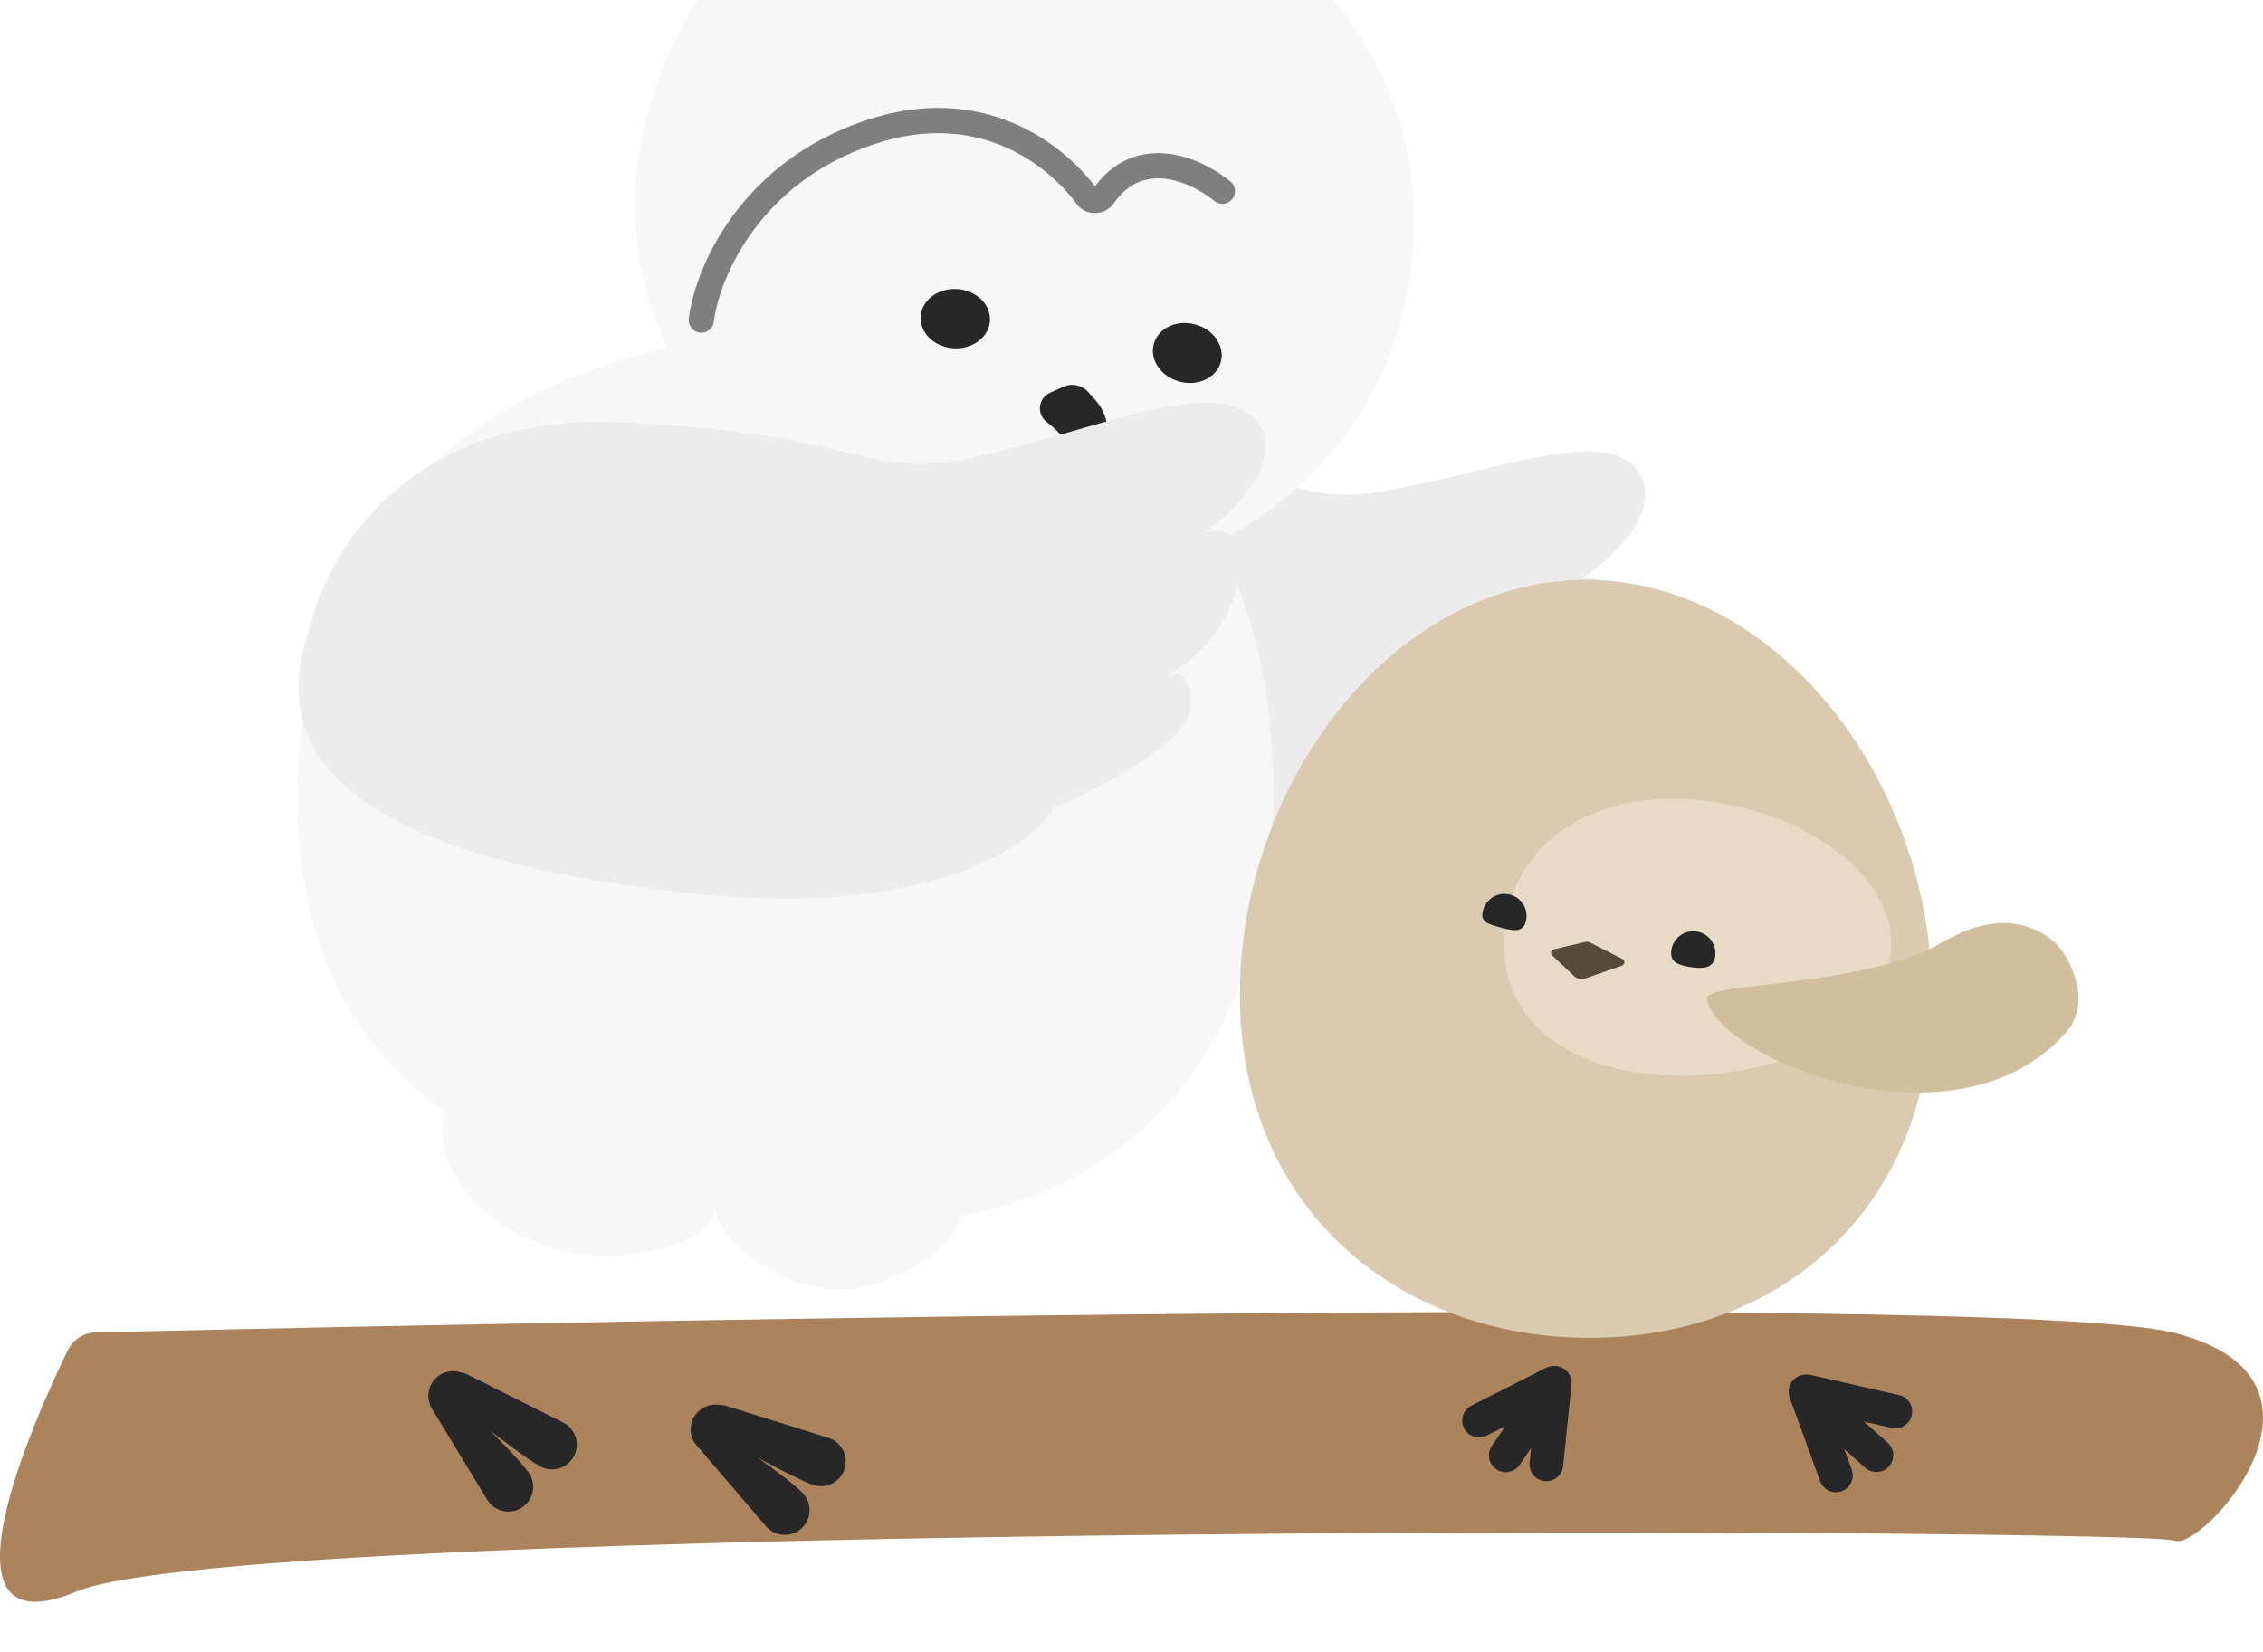 <svg width="126" height="92" viewBox="0 0 126 92" fill="none" xmlns="http://www.w3.org/2000/svg">
<g filter="url(#filter0_ii_1_5551)">
<path d="M121.069 77.025C111.377 74.561 16.547 76.733 5.34 76.999C4.657 77.015 4.069 77.392 3.77 78.006C1.941 81.766 -3.975 94.877 4.26 91.427C13.844 87.412 119.572 87.936 121.069 88.591C122.567 89.245 131.373 79.643 121.069 77.025Z" fill="#AB835C"/>
</g>
<g filter="url(#filter1_i_1_5551)">
<path d="M64.147 33.132C53.967 31.975 48.73 40.129 47.385 44.351C44.566 49.923 49.919 56.15 64.824 59.042C76.747 61.355 82.419 57.713 83.765 55.602C86.073 54.756 90.763 52.585 91.062 50.675C91.362 48.764 90.573 48.65 90.141 48.833C91.218 48.283 93.532 46.503 94.174 43.783C94.815 41.062 93.468 40.901 92.713 41.16C94.333 40.109 97.252 37.459 95.976 35.27C94.381 32.532 88.288 35.045 82.142 36.182C75.996 37.318 76.873 34.579 64.147 33.132Z" fill="#ECECEC"/>
</g>
<path fill-rule="evenodd" clip-rule="evenodd" d="M31.968 81.053C31.625 81.732 30.794 82.005 30.113 81.663C29.432 81.321 27.281 79.649 27.281 79.649C27.281 79.649 29.091 81.422 29.486 82.072C29.881 82.723 29.672 83.569 29.02 83.963C28.368 84.357 27.519 84.149 27.124 83.499L24.049 78.434C23.654 77.784 23.862 76.937 24.515 76.543C24.872 76.328 25.289 76.293 25.658 76.412C25.792 76.435 25.925 76.477 26.053 76.541L31.356 79.204C32.037 79.546 32.311 80.374 31.968 81.053Z" fill="#272727"/>
<path fill-rule="evenodd" clip-rule="evenodd" d="M47.029 81.782C46.801 82.508 46.026 82.911 45.298 82.684C44.571 82.456 42.176 81.153 42.176 81.153C42.176 81.153 44.25 82.61 44.746 83.189C45.241 83.767 45.173 84.636 44.593 85.129C44.013 85.623 43.141 85.555 42.646 84.977L38.789 80.476C38.294 79.898 38.362 79.029 38.942 78.535C39.26 78.264 39.666 78.162 40.049 78.221C40.185 78.221 40.323 78.242 40.459 78.284L46.125 80.056C46.853 80.284 47.257 81.057 47.029 81.782Z" fill="#272727"/>
<g filter="url(#filter2_i_1_5551)">
<path fill-rule="evenodd" clip-rule="evenodd" d="M31.538 27.842C29.843 24.199 29.245 20.121 30.119 16.056C32.933 2.968 44.275 -2.397 55.986 0.991C67.527 3.458 75.125 13.637 72.65 25.146C71.33 31.285 67.357 36.019 62.129 38.629C64.19 42.409 65.266 47.075 65.266 52.563C65.266 64.257 59.587 73.969 47.833 76.159C47.428 78.287 43.573 80.237 41.132 80.237C38.067 80.237 34.739 77.976 34.202 75.857C34.193 75.855 34.184 75.854 34.175 75.852C34.169 75.881 34.161 75.909 34.153 75.937C33.52 78.11 28.273 78.854 25.396 78.02C20.508 76.603 18.485 72.808 19.119 70.635C19.145 70.546 19.178 70.461 19.219 70.381C13.357 66.195 10.243 59.65 11.067 49.878C12.136 37.199 21.048 30.052 31.538 27.842Z" fill="#F7F7F7"/>
</g>
<ellipse cx="1.933" cy="1.652" rx="1.933" ry="1.652" transform="matrix(-0.998 -0.062 -0.062 0.998 55.221 16.213)" fill="#272727"/>
<ellipse cx="1.933" cy="1.652" rx="1.933" ry="1.652" transform="matrix(-0.967 -0.254 -0.255 0.967 68.397 18.547)" fill="#272727"/>
<path d="M68.06 10.645C66.63 9.468 63.45 8.03 61.434 10.922C61.221 11.227 60.736 11.245 60.516 10.945C58.754 8.546 54.544 5.309 48.429 7.365C41.67 9.637 39.359 15.282 39.049 17.821" stroke="#7F7F7F" stroke-width="1.406" stroke-linecap="round"/>
<path d="M60.588 21.826C60.24 21.436 59.678 21.318 59.203 21.534L58.457 21.872C57.811 22.165 57.702 23.034 58.255 23.478L58.404 23.597C59.01 24.084 59.511 24.688 59.876 25.372V25.372C60.191 25.964 61.047 25.948 61.339 25.345L61.401 25.215C61.872 24.241 61.709 23.08 60.987 22.272L60.588 21.826Z" fill="#272727"/>
<g filter="url(#filter3_i_1_5551)">
<path d="M29.698 28.67C18.261 28.199 13.596 35.682 12.58 40.05C9.673 48.08 16.507 52.957 33.387 54.86C46.89 56.382 52.776 52.302 54.031 50.072C56.498 49.056 61.461 46.536 61.577 44.58C61.693 42.625 60.803 42.565 60.344 42.779C61.478 42.148 63.846 40.186 64.251 37.387C64.655 34.589 63.14 34.518 62.332 34.833C64.011 33.657 66.953 30.773 65.287 28.643C63.206 25.981 56.725 28.945 50.028 30.519C43.331 32.093 43.995 29.259 29.698 28.67Z" fill="#ECECEC"/>
</g>
<path d="M82.353 79.096L86.476 77.008" stroke="#272727" stroke-width="1.875" stroke-linecap="round"/>
<path d="M83.838 81.029L86.537 77.073" stroke="#272727" stroke-width="1.875" stroke-linecap="round"/>
<path d="M86.099 81.531L86.566 76.995" stroke="#272727" stroke-width="1.875" stroke-linecap="round"/>
<path d="M105.53 78.589L100.62 77.471" stroke="#272727" stroke-width="1.875" stroke-linecap="round"/>
<path d="M104.475 81.021L100.574 77.553" stroke="#272727" stroke-width="1.875" stroke-linecap="round"/>
<path d="M102.22 82.148L100.524 77.48" stroke="#272727" stroke-width="1.875" stroke-linecap="round"/>
<g filter="url(#filter4_i_1_5551)">
<path d="M83.201 56.882C87.316 57.212 89.466 61.014 90.026 62.874L88.749 63.983C87.648 64.942 86.422 65.819 84.985 66.089C76.33 67.717 69.324 55.81 70.707 52.791C71.123 51.884 78.056 56.47 83.201 56.882Z" fill="#D0BE9F"/>
</g>
<g filter="url(#filter5_ii_1_5551)">
<path d="M114.123 61.011C114.123 72.919 105.704 80.114 95.065 80.114C84.426 80.114 75.596 72.919 75.596 61.011C75.596 49.102 84.22 37.912 94.859 37.912C105.499 37.912 114.123 49.102 114.123 61.011Z" fill="#DACAAF"/>
</g>
<g filter="url(#filter6_f_1_5551)">
<path d="M105.301 52.573C105.301 57.07 99.598 59.897 93.64 59.897C87.682 59.897 83.726 57.07 83.726 52.573C83.726 48.075 87.22 44.48 93.178 44.48C99.136 44.48 105.301 48.075 105.301 52.573Z" fill="#E8DBC6"/>
</g>
<path d="M95.495 53.282C95.382 53.951 94.734 53.947 94.062 53.834C93.391 53.721 92.95 53.543 93.063 52.874C93.176 52.204 93.812 51.753 94.483 51.866C95.155 51.978 95.608 52.612 95.495 53.282Z" fill="#272727"/>
<path d="M84.951 51.334C84.766 51.987 84.12 51.802 83.465 51.618C82.809 51.435 82.393 51.321 82.577 50.668C82.762 50.014 83.442 49.633 84.098 49.817C84.753 50.001 85.135 50.68 84.951 51.334Z" fill="#272727"/>
<path d="M88.235 52.452C88.341 52.42 88.456 52.434 88.552 52.489L90.343 53.398C90.497 53.486 90.471 53.715 90.301 53.767L88.235 54.488C87.996 54.561 87.737 54.481 87.581 54.286L86.406 53.18C86.316 53.067 86.369 52.9 86.507 52.859L88.235 52.452Z" fill="#564A3B"/>
<g filter="url(#filter7_i_1_5551)">
<path d="M108.134 57.156C110.678 55.691 112.374 55.937 113.688 56.638C114.694 57.175 115.293 58.222 115.596 59.32C115.862 60.282 115.741 61.339 115.09 62.097C109.037 69.143 95.626 63.655 95.031 60.308C94.857 59.326 103.664 59.728 108.134 57.156Z" fill="#D0BE9F"/>
</g>
<defs>
<filter id="filter0_ii_1_5551" x="-4.688" y="71.173" width="135.375" height="22.702" filterUnits="userSpaceOnUse" color-interpolation-filters="sRGB">
<feFlood flood-opacity="0" result="BackgroundImageFix"/>
<feBlend mode="normal" in="SourceGraphic" in2="BackgroundImageFix" result="shape"/>
<feColorMatrix in="SourceAlpha" type="matrix" values="0 0 0 0 0 0 0 0 0 0 0 0 0 0 0 0 0 0 127 0" result="hardAlpha"/>
<feOffset dx="4.688" dy="1.875"/>
<feGaussianBlur stdDeviation="2.344"/>
<feComposite in2="hardAlpha" operator="arithmetic" k2="-1" k3="1"/>
<feColorMatrix type="matrix" values="0 0 0 0 0.814 0 0 0 0 0.641 0 0 0 0 0.468 0 0 0 0.6 0"/>
<feBlend mode="normal" in2="shape" result="effect1_innerShadow_1_5551"/>
<feColorMatrix in="SourceAlpha" type="matrix" values="0 0 0 0 0 0 0 0 0 0 0 0 0 0 0 0 0 0 127 0" result="hardAlpha"/>
<feOffset dx="-4.688" dy="-4.688"/>
<feGaussianBlur stdDeviation="2.344"/>
<feComposite in2="hardAlpha" operator="arithmetic" k2="-1" k3="1"/>
<feColorMatrix type="matrix" values="0 0 0 0 0.578 0 0 0 0 0.446 0 0 0 0 0.315 0 0 0 0.6 0"/>
<feBlend mode="normal" in2="effect1_innerShadow_1_5551" result="effect2_innerShadow_1_5551"/>
</filter>
<filter id="filter1_i_1_5551" x="41.975" y="24.115" width="54.315" height="35.669" filterUnits="userSpaceOnUse" color-interpolation-filters="sRGB">
<feFlood flood-opacity="0" result="BackgroundImageFix"/>
<feBlend mode="normal" in="SourceGraphic" in2="BackgroundImageFix" result="shape"/>
<feColorMatrix in="SourceAlpha" type="matrix" values="0 0 0 0 0 0 0 0 0 0 0 0 0 0 0 0 0 0 127 0" result="hardAlpha"/>
<feOffset dx="-4.688" dy="-8.906"/>
<feGaussianBlur stdDeviation="4.453"/>
<feComposite in2="hardAlpha" operator="arithmetic" k2="-1" k3="1"/>
<feColorMatrix type="matrix" values="0 0 0 0 0.574 0 0 0 0 0.574 0 0 0 0 0.574 0 0 0 0.25 0"/>
<feBlend mode="normal" in2="shape" result="effect1_innerShadow_1_5551"/>
</filter>
<filter id="filter2_i_1_5551" x="10.937" y="-8.438" width="67.807" height="88.674" filterUnits="userSpaceOnUse" color-interpolation-filters="sRGB">
<feFlood flood-opacity="0" result="BackgroundImageFix"/>
<feBlend mode="normal" in="SourceGraphic" in2="BackgroundImageFix" result="shape"/>
<feColorMatrix in="SourceAlpha" type="matrix" values="0 0 0 0 0 0 0 0 0 0 0 0 0 0 0 0 0 0 127 0" result="hardAlpha"/>
<feOffset dx="5.625" dy="-8.438"/>
<feGaussianBlur stdDeviation="5.625"/>
<feComposite in2="hardAlpha" operator="arithmetic" k2="-1" k3="1"/>
<feColorMatrix type="matrix" values="0 0 0 0 0.874 0 0 0 0 0.874 0 0 0 0 0.874 0 0 0 1 0"/>
<feBlend mode="normal" in2="shape" result="effect1_innerShadow_1_5551"/>
</filter>
<filter id="filter3_i_1_5551" x="11.931" y="22.419" width="58.538" height="32.773" filterUnits="userSpaceOnUse" color-interpolation-filters="sRGB">
<feFlood flood-opacity="0" result="BackgroundImageFix"/>
<feBlend mode="normal" in="SourceGraphic" in2="BackgroundImageFix" result="shape"/>
<feColorMatrix in="SourceAlpha" type="matrix" values="0 0 0 0 0 0 0 0 0 0 0 0 0 0 0 0 0 0 127 0" result="hardAlpha"/>
<feOffset dx="4.688" dy="-5.156"/>
<feGaussianBlur stdDeviation="4.453"/>
<feComposite in2="hardAlpha" operator="arithmetic" k2="-1" k3="1"/>
<feColorMatrix type="matrix" values="0 0 0 0 0.574 0 0 0 0 0.574 0 0 0 0 0.574 0 0 0 0.25 0"/>
<feBlend mode="normal" in2="shape" result="effect1_innerShadow_1_5551"/>
</filter>
<filter id="filter4_i_1_5551" x="70.532" y="47.985" width="19.494" height="18.256" filterUnits="userSpaceOnUse" color-interpolation-filters="sRGB">
<feFlood flood-opacity="0" result="BackgroundImageFix"/>
<feBlend mode="normal" in="SourceGraphic" in2="BackgroundImageFix" result="shape"/>
<feColorMatrix in="SourceAlpha" type="matrix" values="0 0 0 0 0 0 0 0 0 0 0 0 0 0 0 0 0 0 127 0" result="hardAlpha"/>
<feOffset dy="-4.688"/>
<feGaussianBlur stdDeviation="4.453"/>
<feComposite in2="hardAlpha" operator="arithmetic" k2="-1" k3="1"/>
<feColorMatrix type="matrix" values="0 0 0 0 0.739 0 0 0 0 0.674 0 0 0 0 0.562 0 0 0 1 0"/>
<feBlend mode="normal" in2="shape" result="effect1_innerShadow_1_5551"/>
</filter>
<filter id="filter5_ii_1_5551" x="66.221" y="25.725" width="50.715" height="60.952" filterUnits="userSpaceOnUse" color-interpolation-filters="sRGB">
<feFlood flood-opacity="0" result="BackgroundImageFix"/>
<feBlend mode="normal" in="SourceGraphic" in2="BackgroundImageFix" result="shape"/>
<feColorMatrix in="SourceAlpha" type="matrix" values="0 0 0 0 0 0 0 0 0 0 0 0 0 0 0 0 0 0 127 0" result="hardAlpha"/>
<feOffset dx="2.812" dy="6.562"/>
<feGaussianBlur stdDeviation="5.625"/>
<feComposite in2="hardAlpha" operator="arithmetic" k2="-1" k3="1"/>
<feColorMatrix type="matrix" values="0 0 0 0 1 0 0 0 0 1 0 0 0 0 1 0 0 0 0.45 0"/>
<feBlend mode="normal" in2="shape" result="effect1_innerShadow_1_5551"/>
<feColorMatrix in="SourceAlpha" type="matrix" values="0 0 0 0 0 0 0 0 0 0 0 0 0 0 0 0 0 0 127 0" result="hardAlpha"/>
<feOffset dx="-9.375" dy="-12.188"/>
<feGaussianBlur stdDeviation="7.969"/>
<feComposite in2="hardAlpha" operator="arithmetic" k2="-1" k3="1"/>
<feColorMatrix type="matrix" values="0 0 0 0 0.845 0 0 0 0 0.752 0 0 0 0 0.583 0 0 0 0.6 0"/>
<feBlend mode="normal" in2="effect1_innerShadow_1_5551" result="effect2_innerShadow_1_5551"/>
</filter>
<filter id="filter6_f_1_5551" x="67.788" y="28.543" width="53.45" height="47.291" filterUnits="userSpaceOnUse" color-interpolation-filters="sRGB">
<feFlood flood-opacity="0" result="BackgroundImageFix"/>
<feBlend mode="normal" in="SourceGraphic" in2="BackgroundImageFix" result="shape"/>
<feGaussianBlur stdDeviation="7.969" result="effect1_foregroundBlur_1_5551"/>
</filter>
<filter id="filter7_i_1_5551" x="95.029" y="51.395" width="20.699" height="14.124" filterUnits="userSpaceOnUse" color-interpolation-filters="sRGB">
<feFlood flood-opacity="0" result="BackgroundImageFix"/>
<feBlend mode="normal" in="SourceGraphic" in2="BackgroundImageFix" result="shape"/>
<feColorMatrix in="SourceAlpha" type="matrix" values="0 0 0 0 0 0 0 0 0 0 0 0 0 0 0 0 0 0 127 0" result="hardAlpha"/>
<feOffset dy="-4.688"/>
<feGaussianBlur stdDeviation="4.453"/>
<feComposite in2="hardAlpha" operator="arithmetic" k2="-1" k3="1"/>
<feColorMatrix type="matrix" values="0 0 0 0 0.739 0 0 0 0 0.674 0 0 0 0 0.562 0 0 0 1 0"/>
<feBlend mode="normal" in2="shape" result="effect1_innerShadow_1_5551"/>
</filter>
</defs>
</svg>
